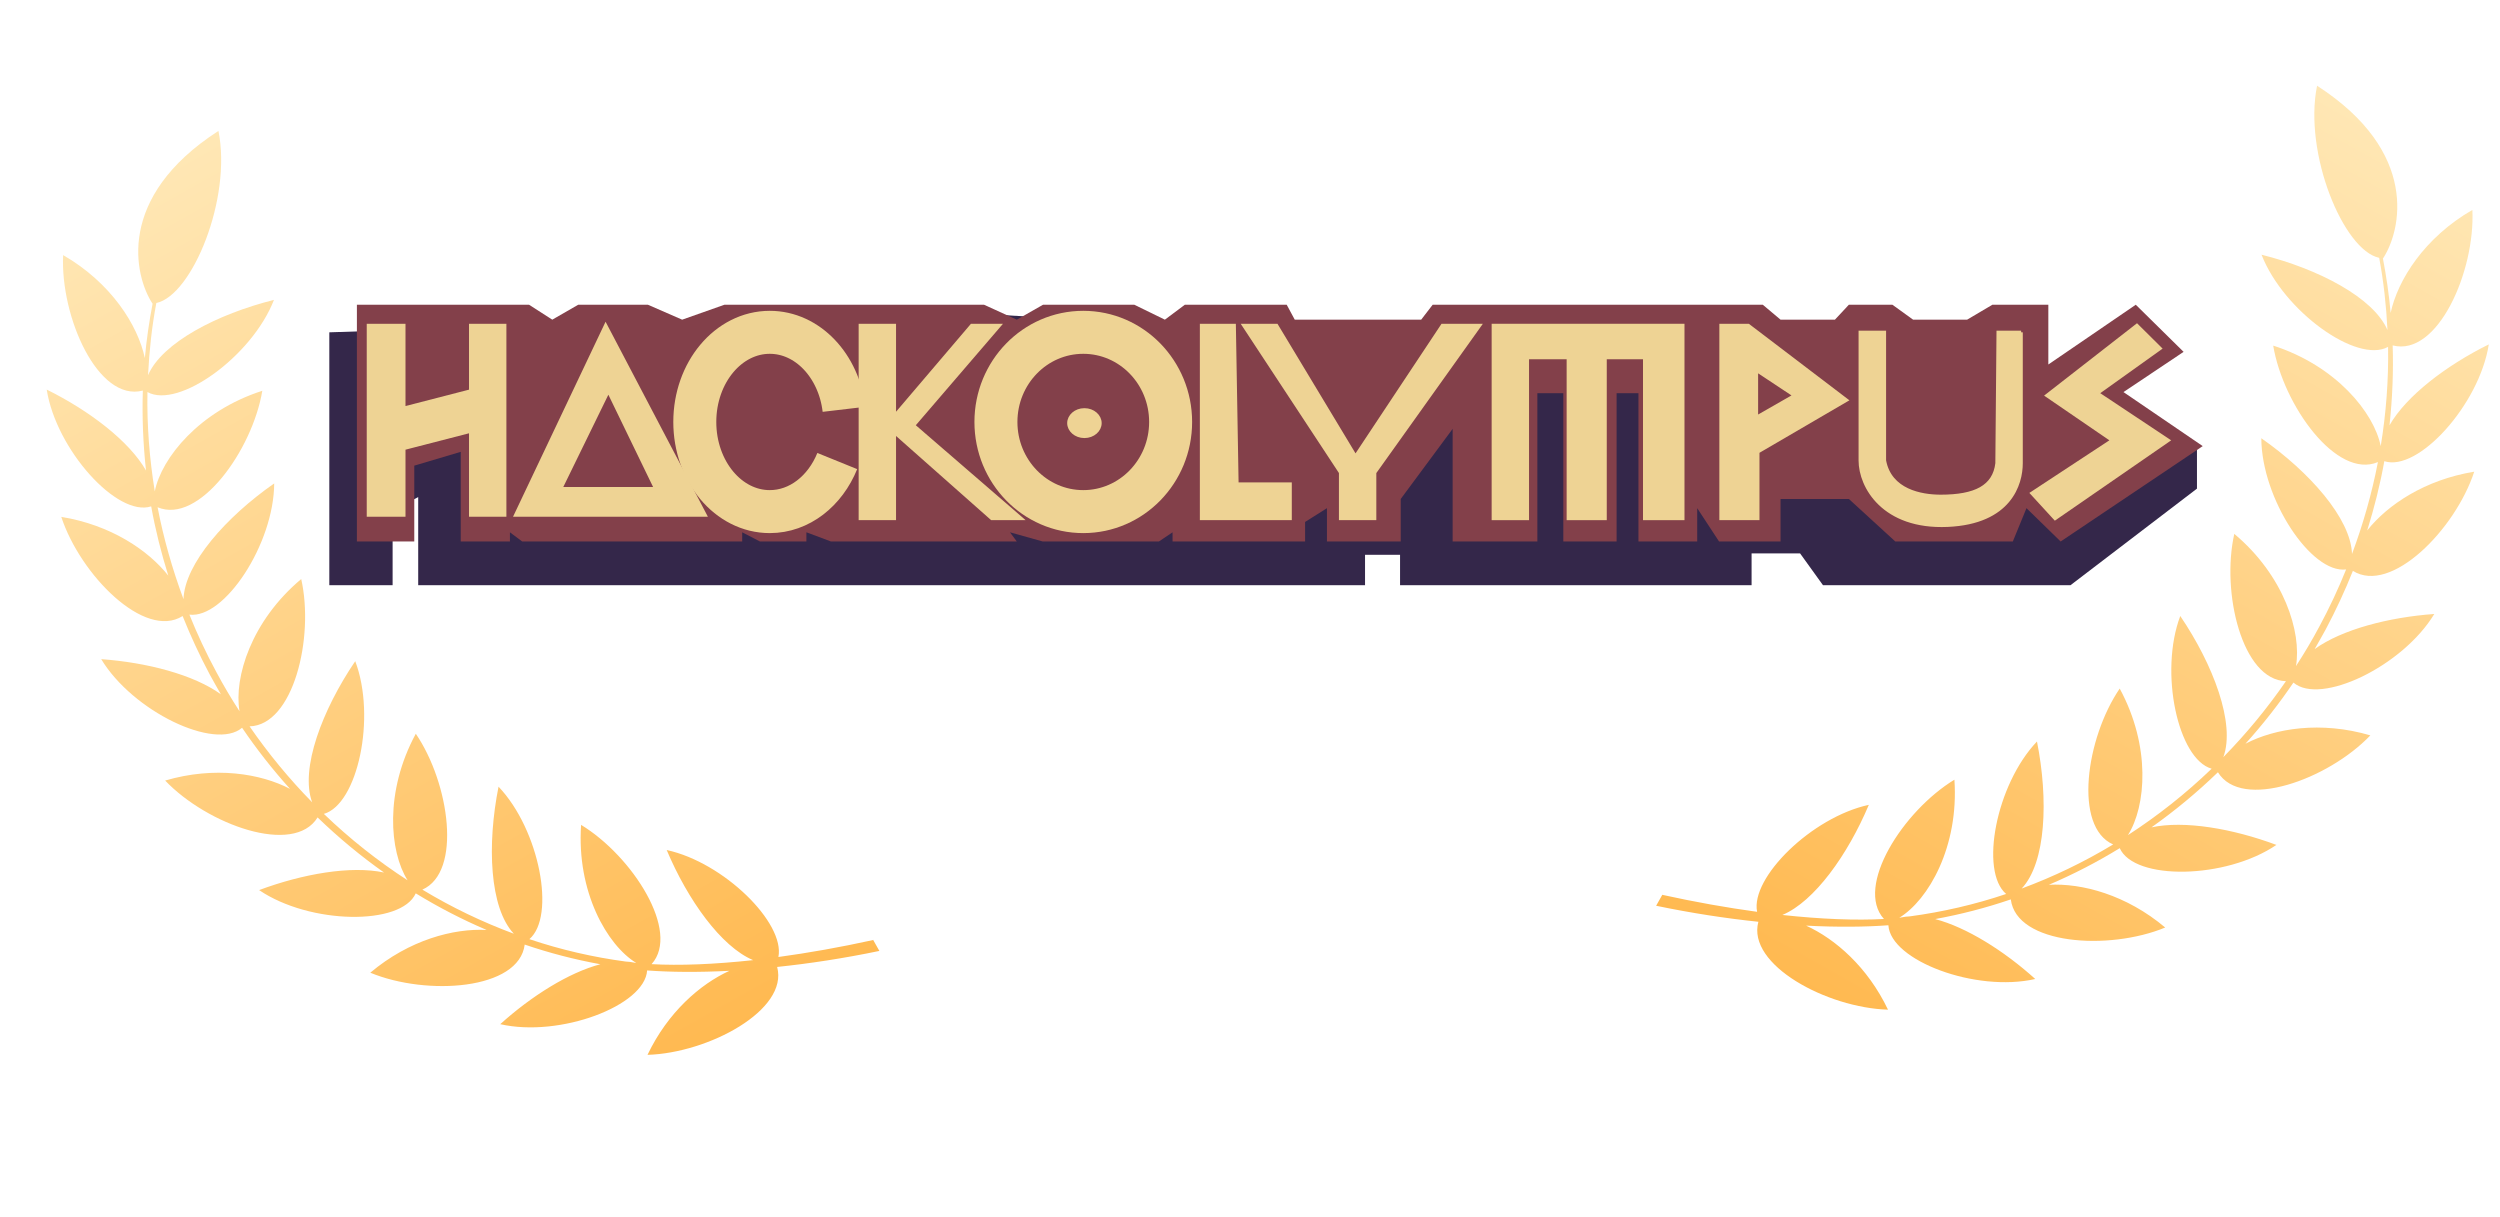 <svg width="756" height="368" viewBox="0 0 756 368" fill="none" xmlns="http://www.w3.org/2000/svg">
<path d="M99.584 176.955V165.59L99.585 100.492L287.613 94.337L426.229 102.678L487.729 100.492L664.363 135.248V147.76L626.131 176.955H551.265L544.341 167.338H529.679V176.955H423.377V167.776H412.787V176.955H126.465L126.466 150.326L118.727 154.26L118.726 176.955H99.584Z" fill="#34274A"/>
<path d="M107.926 163.748V98.059V92.151H159.984L167.011 96.669L174.858 92.151H195.929L206.285 96.669L219.073 92.151H239.724H244.837H248.813H297.566L307.482 96.669L315.418 92.151H343.013L352.259 96.669L358.3 92.151H389.1L391.533 96.669H429.765L433.24 92.151H533.067L538.438 96.669H554.885L559.096 92.151H572.263L578.519 96.669H594.855L602.501 92.151H619.417L619.417 110.224L645.859 92.151L660.32 106.401L642.141 118.565L666.104 134.901L623.136 163.748L612.807 153.669L608.675 163.748H573.143L559.096 150.888H538.438V163.748H519.846L513.235 153.669V163.748H495.469L495.469 118.913H488.859L488.859 163.748H472.746L472.746 118.913H464.896L464.895 163.748H439.28V129.687L423.58 150.888V163.748H401.269V153.669L394.658 157.839V163.748H354.582V160.967L350.45 163.748H315.332L305.416 160.967L307.482 163.748H251.292L243.855 160.967V163.748H229.808L224.437 160.967V163.748H157.918L154.2 160.967V163.748H139.326V136.638L125.278 140.809V163.748H107.926Z" fill="#83404A"/>
<path d="M611.189 100.492V140.086C611.189 146.337 607.834 158.007 588.958 158.841C569.608 159.695 562.531 147.171 562.531 139.252V100.492H569.853V139.252C571.531 148.421 580.988 150.088 586.86 150.088C597.347 150.088 603.052 147.199 603.891 140.114L604.238 100.492H611.189Z" fill="#EED394"/>
<path d="M611.189 100.492C611.189 111.606 611.189 135.085 611.189 140.086M611.189 100.492V140.086M611.189 100.492H604.238L603.891 140.114C603.052 147.199 597.347 150.088 586.86 150.088C580.988 150.088 571.531 148.421 569.853 139.252V100.492H562.531V139.252C562.531 147.171 569.608 159.695 588.958 158.841C607.834 158.007 611.189 146.337 611.189 140.086" stroke="#EED394"/>
<path d="M327.582 154.711C342.171 154.711 353.997 142.574 353.997 127.602C353.997 112.63 342.171 100.492 327.582 100.492C312.994 100.492 301.168 112.63 301.168 127.602C301.168 142.574 312.994 154.711 327.582 154.711Z" stroke="#EED394" stroke-width="13"/>
<path d="M255.227 123.779C253.674 110.617 244.215 100.492 232.779 100.492C220.258 100.492 210.107 112.63 210.107 127.602C210.107 142.574 220.258 154.711 232.779 154.711C241.758 154.711 249.517 148.471 253.19 139.419" stroke="#EED394" stroke-width="13"/>
<path d="M332.644 127.95C332.644 130.105 330.603 131.968 327.93 131.968C325.257 131.968 323.217 130.105 323.217 127.95C323.217 125.796 325.257 123.932 327.93 123.932C330.603 123.932 332.644 125.796 332.644 127.95Z" fill="#EED394" stroke="#EED394"/>
<path d="M111.401 155.755V98.408H122.122V123.432L142.326 118.219V98.408H152.634V155.755H142.326V130.383L122.122 135.596V155.755H111.401Z" fill="#EED394"/>
<path d="M363.335 156.797V98.408H373.231L374.056 146.371H390.137V156.797H363.335Z" fill="#EED394"/>
<path d="M451.574 156.797V98.408H508.888V156.797H497.343V108.139H485.385V156.797H474.252V108.139H461.882V156.797H451.574Z" fill="#EED394"/>
<path d="M618.98 119.609L646.194 98.408L653.203 105.359L634.236 118.914L655.677 133.164L621.454 156.797L614.444 149.151L638.772 133.164L618.98 119.609Z" fill="#EED394"/>
<path fill-rule="evenodd" clip-rule="evenodd" d="M183.147 98.408L155.933 155.755H213.236L183.147 98.408ZM169.54 147.761L183.972 118.219L198.291 147.761H169.54Z" fill="#EED394"/>
<path fill-rule="evenodd" clip-rule="evenodd" d="M520.433 98.408V156.797H531.566V136.639L558.367 120.999L528.68 98.408H520.433ZM531.154 126.212V111.962L542.699 119.609L531.154 126.212Z" fill="#EED394"/>
<path d="M405.393 156.797H415.701V142.895L447.451 98.408H436.188L409.893 138.029L386.025 98.408H376.117L405.393 142.895V156.797Z" fill="#EED394"/>
<path d="M260.156 98.408V156.797H270.464V130.731L299.916 156.797H308.811L276.237 128.645L302.214 98.408H293.848L270.464 125.865V98.408H260.156Z" fill="#EED394"/>
<path d="M111.401 155.755V98.408H122.122V123.432L142.326 118.219V98.408H152.634V155.755H142.326V130.383L122.122 135.596V155.755H111.401Z" stroke="#EED394"/>
<path d="M363.335 156.797V98.408H373.231L374.056 146.371H390.137V156.797H363.335Z" stroke="#EED394"/>
<path d="M451.574 156.797V98.408H508.888V156.797H497.343V108.139H485.385V156.797H474.252V108.139H461.882V156.797H451.574Z" stroke="#EED394"/>
<path d="M618.98 119.609L646.194 98.408L653.203 105.359L634.236 118.914L655.677 133.164L621.454 156.797L614.444 149.151L638.772 133.164L618.98 119.609Z" stroke="#EED394"/>
<path fill-rule="evenodd" clip-rule="evenodd" d="M183.147 98.408L155.933 155.755H213.236L183.147 98.408ZM169.54 147.761L183.972 118.219L198.291 147.761H169.54Z" stroke="#EED394"/>
<path fill-rule="evenodd" clip-rule="evenodd" d="M520.433 98.408V156.797H531.566V136.639L558.367 120.999L528.68 98.408H520.433ZM531.154 126.212V111.962L542.699 119.609L531.154 126.212Z" stroke="#EED394"/>
<path d="M405.393 156.797H415.701V142.895L447.451 98.408H436.188L409.893 138.029L386.025 98.408H376.117L405.393 142.895V156.797Z" stroke="#EED394"/>
<path d="M260.156 98.408V156.797H270.464V130.731L299.916 156.797H308.811L276.237 128.645L302.214 98.408H293.848L270.464 125.865V98.408H260.156Z" stroke="#EED394"/>
<path opacity="0.9" d="M502.712 270.603C512.626 272.788 522.298 274.499 531.348 275.733C529.303 265.432 547.852 247.139 565.131 243.383C558.776 258.451 548.696 272.609 538.99 276.684C550.849 277.972 561.345 278.367 569.701 277.898C560.853 268.092 575.491 245.227 591.014 235.781C592.408 256.053 583.142 272.153 574.366 277.513C574.366 277.513 574.398 277.531 574.449 277.517C574.6 277.475 574.732 277.465 574.915 277.44C575.784 277.251 576.649 277.145 577.561 277.106C587.413 275.784 597.145 273.546 606.66 270.338C598.61 263.481 603.574 237.252 615.98 224.231C619.476 241.746 618.728 260.856 611.352 268.698C620.883 265.161 630.16 260.718 639.018 255.362C626.958 250.063 630.796 223.2 640.999 208.22C650.481 225.712 648.989 243.811 643.488 252.538C652.417 246.755 660.945 240.028 668.804 232.457C658.578 229.545 652.915 203.228 659.312 186.278C669.293 201 676.048 218.822 672.348 228.943C679.203 221.952 685.544 214.291 691.272 205.988C678.028 205.658 671.663 179.158 675.65 161.445C690.742 174.084 696.058 191.225 694.305 201.424C696.807 197.577 699.185 193.576 701.387 189.434C704.422 183.811 707.099 178.072 709.468 172.202C698.887 173.538 683.904 150.835 683.82 132.528C698.308 142.624 710.896 156.779 711.249 167.526C714.636 158.416 717.27 149.136 719.084 139.733C706.624 145.013 690.453 122.616 687.415 104.512C706.43 110.629 717.909 124.795 719.93 134.914C721.556 124.94 722.326 114.908 722.152 104.896C712.788 110.095 690.518 94.097 683.892 77.026C700.979 81.296 717.721 89.949 721.97 99.795C721.599 92.469 720.83 85.173 719.461 77.963C708.659 75.701 696.548 46.309 700.682 25.925C731.797 46.008 726.093 69.787 720.644 78.12C720.644 78.12 720.612 78.102 720.58 78.084C721.62 83.541 722.442 89.087 722.933 94.617C725.072 84.635 733.152 71.851 747.646 63.479C748.525 82.106 737.114 107.972 723.546 104.452C723.798 112.516 723.455 120.585 722.585 128.611C727.663 119.731 739.701 110.529 752.611 104.147C749.759 122.328 731.252 142.806 721.015 139.464C719.762 146.512 718.001 153.487 715.845 160.409C721.994 152.639 733.324 145.073 748.208 142.639C742.479 160.135 723.033 179.872 711.514 172.632C709.122 178.617 706.369 184.567 703.276 190.369C702.186 192.383 701.05 194.328 699.945 196.291C708.154 190.358 722.305 186.666 736.127 185.668C726.612 201.458 701.707 213.424 693.533 206.412C689.081 212.975 684.199 219.169 679.026 224.903C687.917 220.243 701.816 217.976 716.797 222.376C704.027 235.742 677.855 245.216 670.703 233.525C664.387 239.633 657.651 245.208 650.613 250.189C660.588 248.046 675.18 250.575 688.383 255.5C673.078 265.916 645.429 266.339 641.014 256.485C634.095 260.728 626.938 264.414 619.576 267.561C629.539 267.021 642.975 270.551 654.76 280.483C637.632 287.586 609.765 285.684 608.068 271.977C600.569 274.539 592.933 276.515 585.193 277.924C594.71 280.438 605.99 287.501 615.461 296.047C597.52 300.151 571.716 290.512 571.047 279.798C564.061 280.318 555.624 280.404 546.158 279.91C554.989 283.944 564.762 292.406 570.929 305.322C552.586 304.792 528.202 291.8 531.731 278.745C522.008 277.726 511.586 276.144 500.816 273.9L502.753 270.456L502.712 270.603Z" fill="url(#paint0_linear_194_380)"/>
<path opacity="0.9" d="M264.025 284.265C254.111 286.45 244.44 288.161 235.389 289.395C237.434 279.094 218.885 260.801 201.606 257.045C207.961 272.113 218.042 286.271 227.747 290.346C215.889 291.634 205.392 292.029 197.036 291.559C205.884 281.754 191.246 258.889 175.724 249.442C174.329 269.715 183.595 285.815 192.371 291.175C192.371 291.175 192.339 291.193 192.289 291.179C192.138 291.137 192.005 291.126 191.822 291.102C190.953 290.913 190.088 290.806 189.177 290.768C179.324 289.445 169.592 287.207 160.078 284C168.127 277.143 163.163 250.914 150.757 237.893C147.261 255.408 148.009 274.518 155.385 282.36C145.854 278.823 136.577 274.38 127.719 269.024C139.779 263.725 135.942 236.862 125.738 221.882C116.256 239.374 117.749 257.473 123.249 266.199C114.321 260.417 105.792 253.69 97.934 246.119C108.159 243.207 113.822 216.89 107.425 199.94C97.444 214.662 90.689 232.484 94.389 242.604C87.535 235.613 81.193 227.953 75.465 219.65C88.709 219.32 95.075 192.82 91.088 175.107C75.995 187.746 70.679 204.886 72.432 215.085C69.93 211.239 67.553 207.238 65.35 203.096C62.315 197.473 59.639 191.734 57.27 185.863C67.85 187.2 82.833 164.497 82.918 146.189C68.429 156.286 55.841 170.44 55.488 181.188C52.101 172.077 49.467 162.798 47.654 153.395C60.113 158.675 76.284 136.278 79.322 118.174C60.308 124.291 48.828 138.457 46.807 148.575C45.181 138.602 44.412 128.57 44.586 118.558C53.949 123.757 76.219 107.759 82.845 90.688C65.758 94.958 49.017 103.61 44.767 113.457C45.138 106.131 45.907 98.835 47.276 91.625C58.078 89.363 70.189 59.971 66.056 39.587C34.94 59.67 40.645 83.449 46.093 91.782C46.093 91.782 46.125 91.764 46.157 91.746C45.117 97.203 44.296 102.749 43.804 108.279C41.665 98.297 33.586 85.513 19.091 77.141C18.212 95.768 29.623 121.634 43.192 118.113C42.939 126.178 43.282 134.246 44.153 142.273C39.074 133.393 27.036 124.191 14.126 117.809C16.979 135.99 35.485 156.468 45.722 153.126C46.975 160.174 48.736 167.149 50.892 174.071C44.743 166.301 33.413 158.735 18.529 156.301C24.259 173.796 43.705 193.534 55.224 186.294C57.615 192.278 60.368 198.229 63.461 204.031C64.551 206.045 65.688 207.99 66.792 209.953C58.583 204.02 44.432 200.327 30.61 199.33C40.126 215.12 65.03 227.086 73.204 220.074C77.657 226.637 82.538 232.831 87.711 238.564C78.821 233.905 64.921 231.638 49.94 236.038C62.71 249.404 88.882 258.878 96.034 247.187C102.35 253.295 109.087 258.87 116.125 263.851C106.149 261.708 91.557 264.237 78.354 269.162C93.659 279.577 121.309 280.001 125.723 270.146C132.643 274.39 139.799 278.076 147.162 281.223C137.198 280.682 123.762 284.213 111.977 294.145C129.105 301.248 156.972 299.346 158.669 285.639C166.168 288.201 173.804 290.177 181.545 291.586C172.028 294.099 160.748 301.163 151.276 309.709C169.217 313.813 195.021 304.174 195.69 293.46C202.676 293.98 211.113 294.065 220.579 293.572C211.748 297.606 201.975 306.068 195.808 318.983C214.152 318.454 238.536 305.462 235.007 292.406C244.729 291.388 255.151 289.806 265.921 287.562L263.985 284.118L264.025 284.265Z" fill="url(#paint1_linear_194_380)"/>
<defs>
<linearGradient id="paint0_linear_194_380" x1="725.82" y1="40.062" x2="571.854" y2="313.849" gradientUnits="userSpaceOnUse">
<stop stop-color="#FFE5AD"/>
<stop offset="1" stop-color="#FFB23E"/>
</linearGradient>
<linearGradient id="paint1_linear_194_380" x1="40.917" y1="53.724" x2="194.884" y2="327.51" gradientUnits="userSpaceOnUse">
<stop stop-color="#FFE5AD"/>
<stop offset="1" stop-color="#FFB23E"/>
</linearGradient>
</defs>
</svg>
